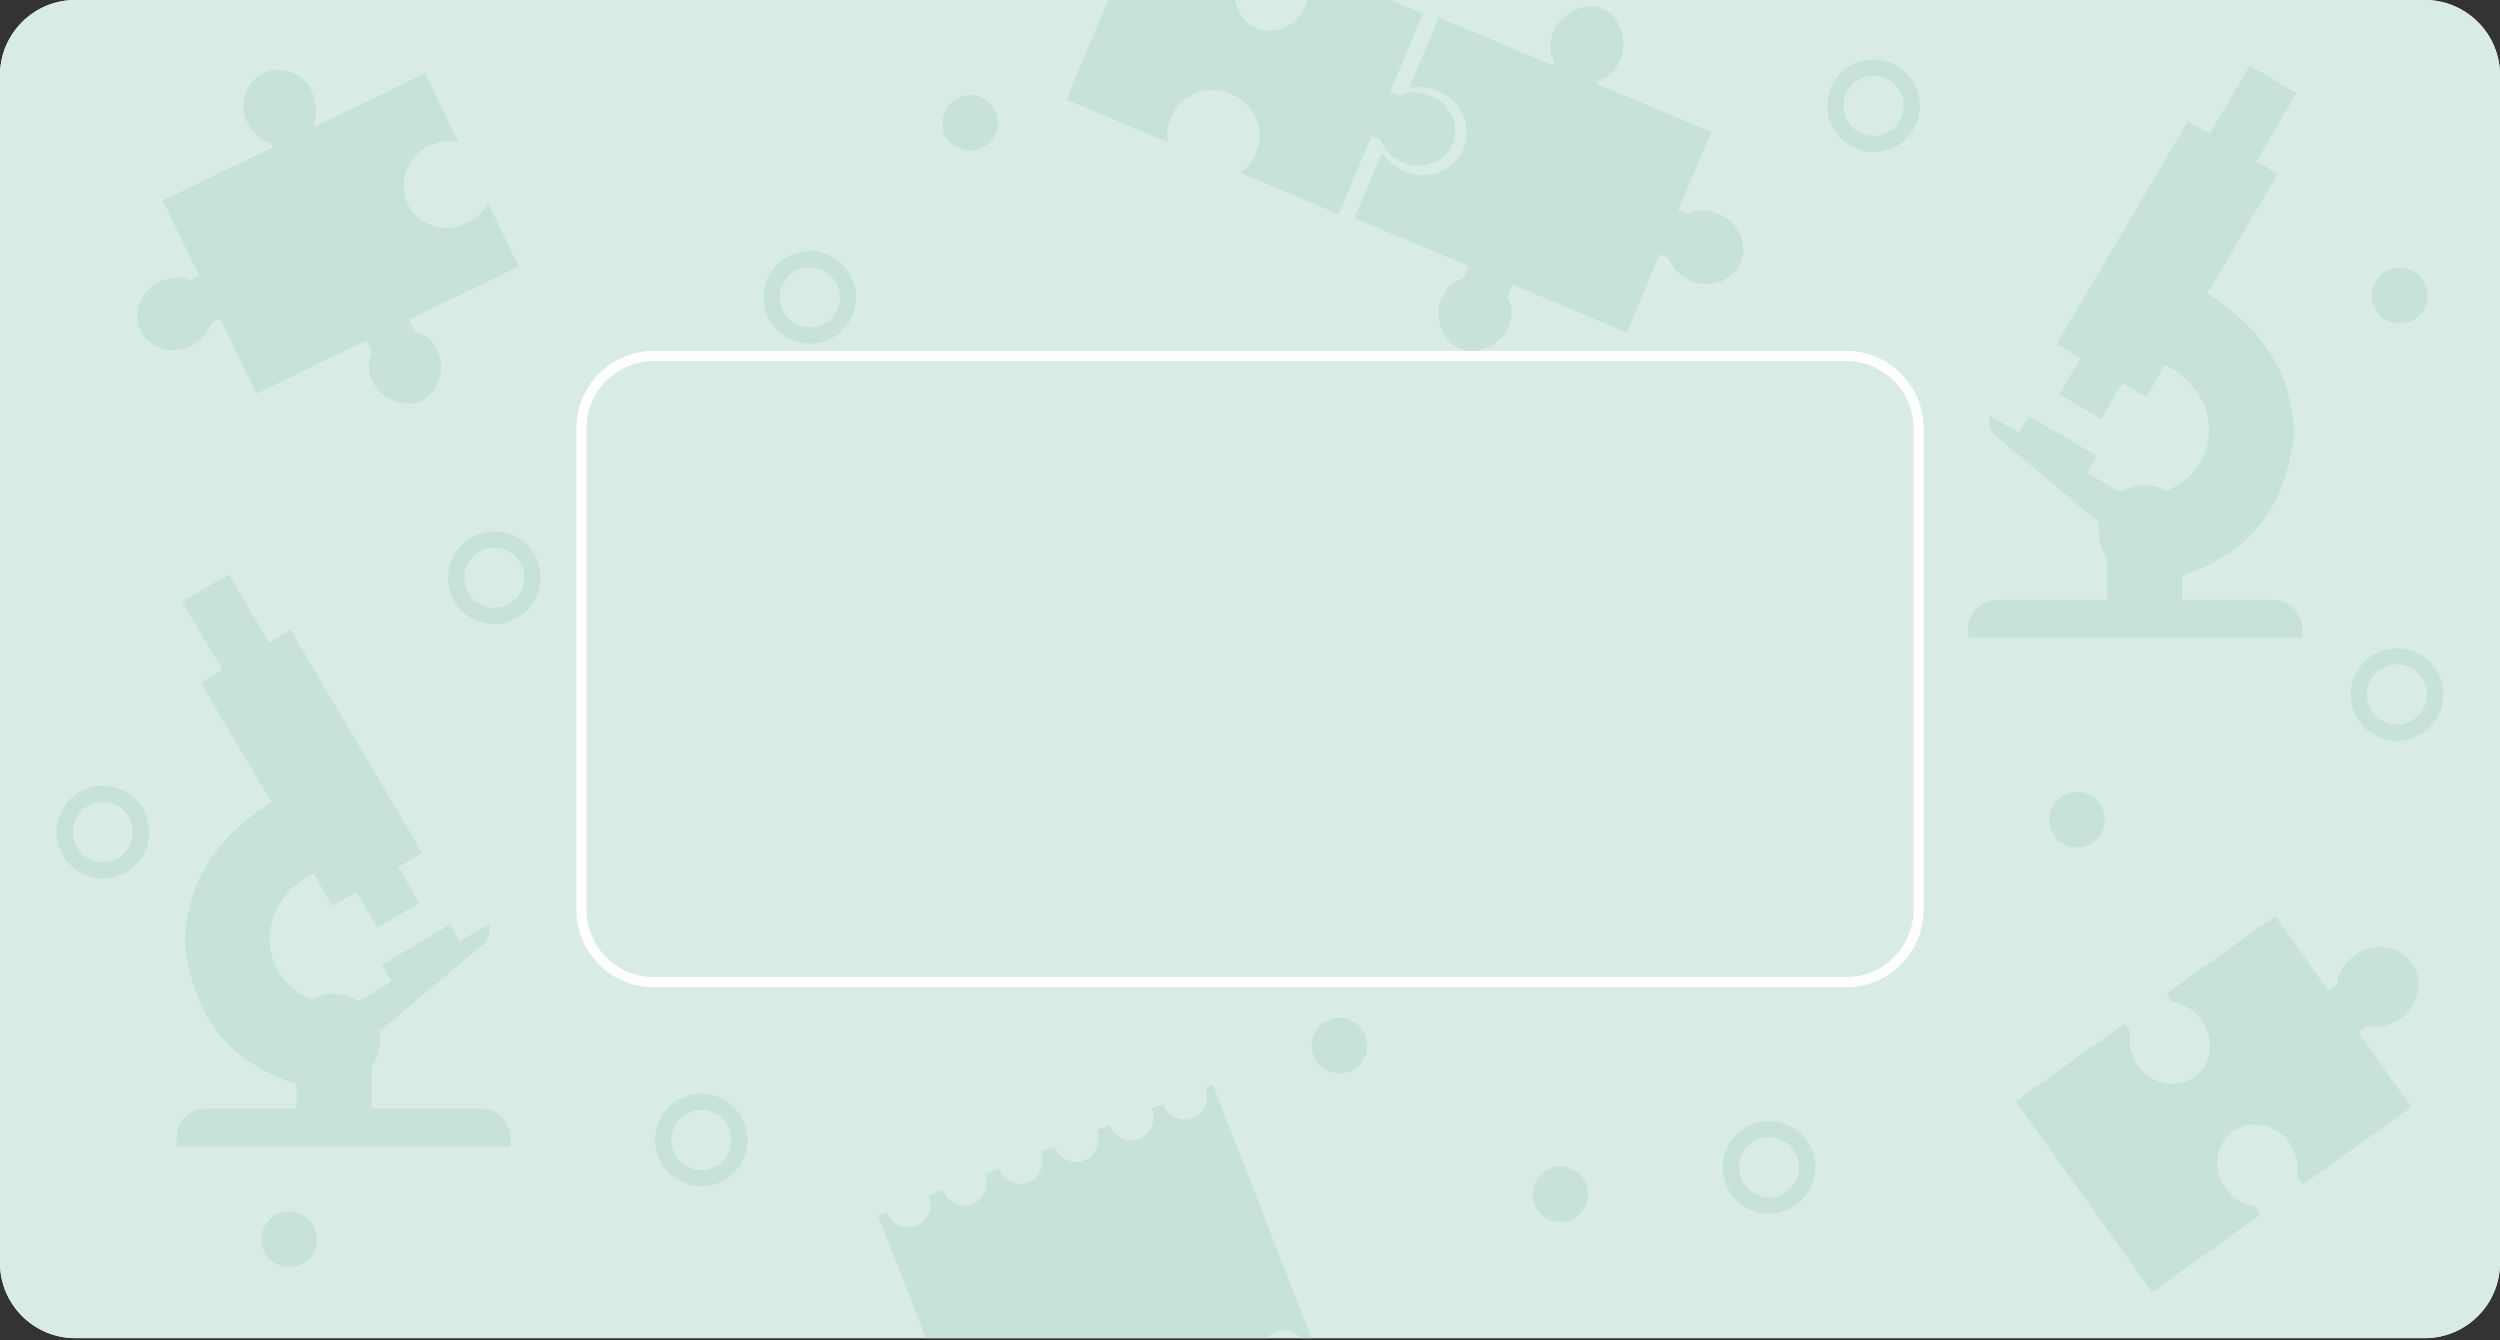 <svg xmlns="http://www.w3.org/2000/svg" xml:space="preserve" width="373px" height="200px" version="1.1" style="shape-rendering:geometricPrecision; text-rendering:geometricPrecision; image-rendering:optimizeQuality; fill-rule:evenodd; clip-rule:evenodd" viewBox="0 0 373 200"  xmlns:xlink="http://www.w3.org/1999/xlink">
  <rect x="0" y="0" width="373" height="200" fill="#333333" stroke="none"/>
  <path fill="#D8ECE4" d="M11.21 0l350.58 0c6.17,0 11.21,5.04 11.21,11.21l0 177.23c0,6.16 -5.04,11.21 -11.21,11.21l-350.58 0c-6.17,0 -11.21,-5.05 -11.21,-11.21l0 -177.23c0,-6.17 5.04,-11.21 11.21,-11.21z"/>
  <path fill="#D8ECE4" d="M11.21 0l350.58 0c6.17,0 11.21,5.04 11.21,11.21l0 177.23c0,6.16 -5.04,11.21 -11.21,11.21l-350.58 0c-6.17,0 -11.21,-5.05 -11.21,-11.21l0 -177.23c0,-6.17 5.04,-11.21 11.21,-11.21zm86.31 53.11l177.96 0c5.93,0 10.77,4.85 10.77,10.77l0 71.88c0,5.93 -4.84,10.77 -10.77,10.77l-177.96 0c-5.93,0 -10.77,-4.84 -10.77,-10.77l0 -71.88c0,-5.92 4.84,-10.77 10.77,-10.77z"/>
  <path fill="#FEFEFE" fill-rule="nonzero" d="M275.48 53.87l-177.96 0 0 -1.51 177.96 0 0 0 0 1.51zm11.53 10.01l-1.52 0 0 0 -0.01 -0.51 -0.04 -0.51 -0.06 -0.5 -0.09 -0.49 -0.11 -0.48 -0.14 -0.48 -0.16 -0.46 -0.18 -0.46 -0.2 -0.44 -0.22 -0.43 -0.24 -0.42 -0.26 -0.41 -0.28 -0.39 -0.3 -0.38 -0.31 -0.36 -0.34 -0.35 -0.35 -0.33 -0.36 -0.32 -0.38 -0.29 -0.39 -0.28 -0.41 -0.27 -0.42 -0.24 -0.43 -0.22 -0.44 -0.2 -0.46 -0.18 -0.46 -0.16 -0.47 -0.13 -0.49 -0.12 -0.49 -0.08 -0.5 -0.07 -0.5 -0.04 -0.52 -0.01 0 -1.51 0.59 0.01 0.59 0.05 0.57 0.07 0.57 0.1 0.56 0.13 0.54 0.16 0.54 0.18 0.52 0.21 0.51 0.23 0.5 0.25 0.48 0.28 0.47 0.3 0.45 0.32 0.43 0.35 0.42 0.36 0.4 0.38 0.38 0.4 0.37 0.42 0.34 0.44 0.32 0.45 0.3 0.46 0.28 0.49 0.26 0.49 0.23 0.51 0.21 0.53 0.18 0.53 0.15 0.55 0.13 0.56 0.1 0.56 0.08 0.58 0.04 0.58 0.02 0.59 0 0zm-1.52 71.88l0 -71.88 1.52 0 0 71.88 0 0 -1.52 0zm-10.01 11.53l0 -1.52 0 0 0.52 -0.01 0.5 -0.04 0.5 -0.06 0.49 -0.09 0.49 -0.11 0.47 -0.14 0.46 -0.16 0.46 -0.17 0.44 -0.21 0.43 -0.22 0.42 -0.24 0.41 -0.26 0.39 -0.28 0.38 -0.3 0.36 -0.31 0.35 -0.34 0.34 -0.35 0.31 -0.36 0.3 -0.38 0.28 -0.39 0.26 -0.41 0.24 -0.42 0.22 -0.43 0.2 -0.44 0.18 -0.45 0.16 -0.47 0.14 -0.47 0.11 -0.49 0.09 -0.49 0.06 -0.5 0.04 -0.5 0.01 -0.52 1.52 0 -0.02 0.59 -0.04 0.59 -0.08 0.57 -0.1 0.57 -0.13 0.56 -0.15 0.54 -0.18 0.54 -0.21 0.52 -0.23 0.51 -0.26 0.5 -0.28 0.48 -0.3 0.47 -0.32 0.45 -0.34 0.43 -0.37 0.42 -0.38 0.4 -0.4 0.39 -0.42 0.36 -0.43 0.34 -0.45 0.32 -0.47 0.3 -0.48 0.28 -0.5 0.26 -0.51 0.23 -0.52 0.21 -0.54 0.18 -0.54 0.15 -0.56 0.13 -0.57 0.1 -0.57 0.08 -0.59 0.04 -0.59 0.02 0 0zm-177.96 -1.52l177.96 0 0 1.52 -177.96 0 0 0 0 -1.52zm-11.53 -10.01l1.52 0 0 0 0.01 0.52 0.04 0.5 0.06 0.5 0.09 0.49 0.11 0.49 0.14 0.47 0.16 0.47 0.17 0.45 0.21 0.44 0.22 0.43 0.24 0.42 0.26 0.41 0.28 0.39 0.3 0.38 0.31 0.36 0.34 0.35 0.35 0.34 0.36 0.31 0.38 0.3 0.39 0.28 0.41 0.26 0.42 0.24 0.43 0.22 0.44 0.21 0.45 0.17 0.47 0.16 0.47 0.14 0.49 0.11 0.49 0.09 0.5 0.06 0.5 0.04 0.52 0.01 0 1.52 -0.59 -0.02 -0.59 -0.04 -0.57 -0.08 -0.57 -0.1 -0.56 -0.13 -0.54 -0.15 -0.54 -0.18 -0.52 -0.21 -0.51 -0.23 -0.5 -0.26 -0.48 -0.28 -0.47 -0.3 -0.45 -0.32 -0.43 -0.34 -0.42 -0.36 -0.4 -0.39 -0.39 -0.4 -0.36 -0.42 -0.34 -0.43 -0.32 -0.45 -0.3 -0.47 -0.28 -0.48 -0.26 -0.5 -0.23 -0.51 -0.21 -0.52 -0.18 -0.54 -0.15 -0.54 -0.13 -0.56 -0.1 -0.57 -0.08 -0.57 -0.04 -0.59 -0.02 -0.59 0 0zm1.52 -71.88l0 71.88 -1.52 0 0 -71.88 0 0 1.52 0zm10.01 -11.52l0 1.51 0 0 -0.52 0.01 -0.5 0.04 -0.5 0.07 -0.49 0.08 -0.49 0.12 -0.47 0.13 -0.47 0.16 -0.45 0.18 -0.44 0.2 -0.43 0.22 -0.42 0.24 -0.41 0.27 -0.39 0.28 -0.38 0.29 -0.36 0.32 -0.35 0.33 -0.34 0.35 -0.31 0.36 -0.3 0.38 -0.28 0.39 -0.26 0.41 -0.24 0.42 -0.22 0.43 -0.21 0.44 -0.17 0.46 -0.16 0.46 -0.14 0.48 -0.11 0.48 -0.09 0.49 -0.06 0.5 -0.04 0.51 -0.01 0.51 -1.52 0 0.02 -0.59 0.04 -0.58 0.08 -0.58 0.1 -0.56 0.13 -0.56 0.15 -0.55 0.18 -0.53 0.21 -0.53 0.23 -0.51 0.26 -0.49 0.28 -0.49 0.3 -0.46 0.32 -0.45 0.34 -0.44 0.36 -0.42 0.39 -0.4 0.4 -0.38 0.42 -0.36 0.43 -0.35 0.45 -0.32 0.47 -0.3 0.48 -0.28 0.5 -0.25 0.51 -0.23 0.52 -0.21 0.54 -0.18 0.54 -0.16 0.56 -0.13 0.57 -0.1 0.57 -0.07 0.59 -0.05 0.59 -0.01 0 0z"/>
  <path fill="#C7E3D8" fill-rule="nonzero" d="M286.44 15.78l-2.42 0 0 0 0 -0.23 -0.02 -0.22 -0.03 -0.23 -0.04 -0.22 -0.05 -0.22 -0.06 -0.21 -0.07 -0.21 -0.08 -0.2 -0.09 -0.2 -0.1 -0.19 -0.11 -0.19 -0.12 -0.18 -0.12 -0.18 -0.13 -0.17 -0.15 -0.16 -0.14 -0.16 -0.16 -0.15 -0.16 -0.14 -0.17 -0.13 -0.18 -0.13 -0.18 -0.11 -0.19 -0.11 -0.19 -0.1 -0.2 -0.09 -0.2 -0.08 -0.21 -0.07 -0.21 -0.06 -0.22 -0.05 -0.22 -0.04 -0.23 -0.03 -0.22 -0.02 -0.24 0 0 -2.42 0.36 0 0.35 0.03 0.34 0.05 0.34 0.06 0.34 0.07 0.33 0.1 0.32 0.11 0.32 0.12 0.3 0.14 0.3 0.15 0.29 0.17 0.28 0.18 0.27 0.19 0.26 0.21 0.25 0.21 0.24 0.23 0.23 0.24 0.21 0.25 0.21 0.26 0.19 0.27 0.18 0.28 0.17 0.29 0.15 0.3 0.14 0.3 0.12 0.32 0.11 0.32 0.1 0.33 0.07 0.33 0.06 0.34 0.05 0.35 0.02 0.35 0.01 0.35 0 0zm-6.91 6.91l0 -2.42 0 0 0.24 0 0.22 -0.02 0.23 -0.03 0.22 -0.04 0.22 -0.05 0.21 -0.06 0.21 -0.07 0.2 -0.08 0.2 -0.09 0.19 -0.1 0.19 -0.11 0.18 -0.12 0.18 -0.12 0.17 -0.13 0.16 -0.15 0.16 -0.14 0.14 -0.16 0.15 -0.16 0.13 -0.17 0.12 -0.18 0.12 -0.18 0.11 -0.19 0.1 -0.19 0.09 -0.2 0.08 -0.2 0.07 -0.21 0.06 -0.21 0.05 -0.22 0.04 -0.22 0.03 -0.23 0.02 -0.22 0 -0.24 2.42 0 -0.01 0.36 -0.02 0.35 -0.05 0.34 -0.06 0.34 -0.07 0.34 -0.1 0.33 -0.11 0.32 -0.12 0.31 -0.14 0.31 -0.15 0.3 -0.17 0.29 -0.18 0.28 -0.19 0.27 -0.21 0.26 -0.21 0.25 -0.23 0.24 -0.24 0.23 -0.25 0.21 -0.26 0.21 -0.27 0.19 -0.28 0.18 -0.29 0.17 -0.3 0.15 -0.3 0.14 -0.32 0.12 -0.32 0.11 -0.33 0.1 -0.34 0.07 -0.34 0.06 -0.34 0.05 -0.35 0.02 -0.36 0.01 0 0zm-6.9 -6.91l2.42 0 0 0 0 0.24 0.02 0.22 0.03 0.23 0.04 0.22 0.05 0.22 0.06 0.21 0.07 0.21 0.08 0.2 0.09 0.2 0.1 0.19 0.11 0.19 0.11 0.18 0.13 0.18 0.13 0.17 0.14 0.16 0.15 0.16 0.16 0.14 0.16 0.15 0.17 0.13 0.18 0.12 0.18 0.12 0.19 0.11 0.19 0.1 0.2 0.09 0.2 0.08 0.21 0.07 0.21 0.06 0.22 0.05 0.22 0.04 0.23 0.03 0.22 0.02 0.23 0 0 2.42 -0.35 -0.01 -0.35 -0.02 -0.35 -0.05 -0.34 -0.06 -0.33 -0.07 -0.33 -0.1 -0.32 -0.11 -0.32 -0.12 -0.3 -0.14 -0.3 -0.15 -0.29 -0.17 -0.28 -0.18 -0.27 -0.19 -0.26 -0.21 -0.25 -0.21 -0.24 -0.23 -0.23 -0.24 -0.21 -0.25 -0.21 -0.26 -0.19 -0.27 -0.18 -0.28 -0.17 -0.29 -0.15 -0.3 -0.14 -0.31 -0.12 -0.31 -0.11 -0.32 -0.1 -0.33 -0.07 -0.34 -0.06 -0.34 -0.05 -0.34 -0.03 -0.35 0 -0.36 0 0zm6.9 -6.9l0 2.42 0 0 -0.23 0 -0.22 0.02 -0.23 0.03 -0.22 0.04 -0.22 0.05 -0.21 0.06 -0.21 0.07 -0.2 0.08 -0.2 0.09 -0.19 0.1 -0.19 0.11 -0.18 0.11 -0.18 0.13 -0.17 0.13 -0.16 0.14 -0.16 0.15 -0.15 0.16 -0.14 0.16 -0.13 0.17 -0.13 0.18 -0.11 0.18 -0.11 0.19 -0.1 0.19 -0.09 0.2 -0.08 0.2 -0.07 0.21 -0.06 0.21 -0.05 0.22 -0.04 0.22 -0.03 0.23 -0.02 0.22 0 0.23 -2.42 0 0 -0.35 0.03 -0.35 0.05 -0.35 0.06 -0.34 0.07 -0.33 0.1 -0.33 0.11 -0.32 0.12 -0.32 0.14 -0.3 0.15 -0.3 0.17 -0.29 0.18 -0.28 0.19 -0.27 0.21 -0.26 0.21 -0.25 0.23 -0.24 0.24 -0.23 0.25 -0.21 0.26 -0.21 0.27 -0.19 0.28 -0.18 0.29 -0.17 0.3 -0.15 0.3 -0.14 0.32 -0.12 0.32 -0.11 0.33 -0.1 0.33 -0.07 0.34 -0.06 0.35 -0.05 0.35 -0.03 0.35 0 0 0z"/>
  <path fill="#C7E3D8" d="M144.73 14.17c2.29,0 4.15,1.86 4.15,4.15 0,2.3 -1.86,4.16 -4.15,4.16 -2.29,0 -4.15,-1.86 -4.15,-4.16 0,-2.29 1.86,-4.15 4.15,-4.15z"/>
  <path fill="#C7E3D8" fill-rule="nonzero" d="M127.73 44.37l-2.42 0 0 0 0 -0.23 -0.02 -0.22 -0.03 -0.23 -0.04 -0.22 -0.05 -0.22 -0.06 -0.21 -0.07 -0.21 -0.08 -0.2 -0.09 -0.2 -0.1 -0.19 -0.11 -0.19 -0.11 -0.18 -0.13 -0.18 -0.13 -0.17 -0.14 -0.16 -0.15 -0.16 -0.16 -0.14 -0.16 -0.15 -0.17 -0.13 -0.18 -0.13 -0.18 -0.11 -0.19 -0.11 -0.19 -0.1 -0.2 -0.09 -0.2 -0.08 -0.21 -0.07 -0.21 -0.06 -0.22 -0.05 -0.22 -0.04 -0.23 -0.03 -0.22 -0.02 -0.23 0 0 -2.42 0.35 0.01 0.35 0.02 0.35 0.05 0.34 0.06 0.33 0.07 0.33 0.1 0.32 0.11 0.32 0.12 0.3 0.14 0.3 0.15 0.29 0.17 0.28 0.18 0.27 0.19 0.26 0.2 0.25 0.22 0.24 0.23 0.23 0.24 0.21 0.25 0.21 0.26 0.19 0.27 0.18 0.28 0.17 0.29 0.15 0.3 0.14 0.31 0.12 0.31 0.11 0.32 0.1 0.33 0.07 0.33 0.06 0.34 0.05 0.35 0.03 0.35 0 0.35 0 0zm-6.9 6.91l0 -2.42 0 0 0.23 0 0.22 -0.02 0.23 -0.03 0.22 -0.04 0.22 -0.05 0.21 -0.06 0.21 -0.07 0.2 -0.08 0.2 -0.09 0.19 -0.1 0.19 -0.11 0.18 -0.12 0.18 -0.12 0.17 -0.13 0.16 -0.14 0.16 -0.15 0.15 -0.16 0.14 -0.16 0.13 -0.17 0.13 -0.18 0.12 -0.18 0.1 -0.19 0.1 -0.19 0.09 -0.2 0.08 -0.2 0.07 -0.21 0.06 -0.21 0.05 -0.22 0.04 -0.22 0.03 -0.23 0.02 -0.22 0 -0.24 2.42 0 0 0.36 -0.03 0.35 -0.05 0.34 -0.06 0.34 -0.07 0.34 -0.1 0.33 -0.11 0.32 -0.12 0.31 -0.14 0.31 -0.15 0.3 -0.17 0.29 -0.18 0.28 -0.19 0.27 -0.21 0.26 -0.21 0.25 -0.23 0.24 -0.24 0.23 -0.25 0.21 -0.26 0.21 -0.27 0.19 -0.28 0.18 -0.29 0.17 -0.3 0.15 -0.3 0.14 -0.32 0.12 -0.32 0.11 -0.33 0.1 -0.33 0.07 -0.34 0.06 -0.35 0.05 -0.35 0.02 -0.35 0.01 0 0zm-6.91 -6.91l2.42 0 0 0 0 0.24 0.02 0.22 0.03 0.23 0.04 0.22 0.05 0.22 0.06 0.21 0.07 0.21 0.08 0.2 0.09 0.2 0.1 0.19 0.11 0.19 0.12 0.18 0.12 0.18 0.13 0.17 0.14 0.16 0.15 0.16 0.16 0.15 0.16 0.14 0.17 0.13 0.18 0.12 0.18 0.12 0.19 0.11 0.19 0.1 0.2 0.09 0.2 0.08 0.21 0.07 0.21 0.06 0.22 0.05 0.22 0.04 0.23 0.03 0.22 0.02 0.24 0 0 2.42 -0.36 -0.01 -0.35 -0.02 -0.34 -0.05 -0.34 -0.06 -0.34 -0.07 -0.33 -0.1 -0.32 -0.11 -0.31 -0.12 -0.31 -0.14 -0.3 -0.15 -0.29 -0.17 -0.28 -0.18 -0.27 -0.19 -0.26 -0.21 -0.25 -0.21 -0.24 -0.23 -0.23 -0.24 -0.21 -0.25 -0.21 -0.26 -0.19 -0.27 -0.18 -0.28 -0.17 -0.29 -0.15 -0.3 -0.14 -0.31 -0.12 -0.31 -0.11 -0.32 -0.1 -0.33 -0.07 -0.34 -0.06 -0.34 -0.05 -0.34 -0.02 -0.35 -0.01 -0.36 0 0zm6.91 -6.9l0 2.42 0 0 -0.24 0 -0.22 0.02 -0.23 0.03 -0.22 0.04 -0.22 0.05 -0.21 0.06 -0.21 0.07 -0.2 0.08 -0.2 0.09 -0.19 0.1 -0.19 0.11 -0.18 0.11 -0.18 0.13 -0.17 0.13 -0.16 0.15 -0.16 0.14 -0.14 0.16 -0.15 0.16 -0.13 0.17 -0.12 0.18 -0.12 0.18 -0.11 0.19 -0.1 0.19 -0.09 0.2 -0.08 0.2 -0.07 0.21 -0.06 0.21 -0.05 0.22 -0.04 0.22 -0.03 0.23 -0.02 0.22 0 0.23 -2.42 0 0.01 -0.35 0.02 -0.35 0.05 -0.35 0.06 -0.34 0.07 -0.33 0.1 -0.33 0.11 -0.32 0.12 -0.31 0.14 -0.31 0.15 -0.3 0.17 -0.29 0.18 -0.28 0.19 -0.27 0.21 -0.26 0.21 -0.25 0.23 -0.24 0.24 -0.23 0.25 -0.22 0.26 -0.2 0.27 -0.19 0.28 -0.18 0.29 -0.17 0.3 -0.15 0.31 -0.14 0.31 -0.12 0.32 -0.11 0.33 -0.1 0.34 -0.07 0.34 -0.06 0.34 -0.05 0.35 -0.02 0.36 -0.01 0 0z"/>
  <path fill="#C7E3D8" d="M358.04 39.97c2.3,0 4.16,1.86 4.16,4.15 0,2.3 -1.86,4.16 -4.16,4.16 -2.29,0 -4.15,-1.86 -4.15,-4.16 0,-2.29 1.86,-4.15 4.15,-4.15z"/>
  <path fill="#C7E3D8" fill-rule="nonzero" d="M270.85 174.16l-2.42 0 0 0 -0.01 -0.23 -0.02 -0.23 -0.03 -0.22 -0.03 -0.22 -0.05 -0.22 -0.06 -0.21 -0.08 -0.21 -0.07 -0.2 -0.1 -0.2 -0.09 -0.2 -0.11 -0.18 -0.12 -0.19 -0.12 -0.17 -0.14 -0.17 -0.14 -0.16 -0.15 -0.16 -0.15 -0.15 -0.17 -0.14 -0.17 -0.14 -0.17 -0.12 -0.18 -0.12 -0.19 -0.1 -0.19 -0.1 -0.2 -0.09 -0.21 -0.08 -0.21 -0.07 -0.21 -0.06 -0.21 -0.05 -0.22 -0.04 -0.23 -0.03 -0.23 -0.02 -0.23 0 0 -2.43 0.36 0.01 0.35 0.03 0.34 0.04 0.34 0.06 0.34 0.08 0.33 0.09 0.32 0.11 0.31 0.13 0.31 0.14 0.29 0.15 0.29 0.16 0.28 0.18 0.28 0.2 0.26 0.2 0.25 0.22 0.24 0.23 0.23 0.24 0.21 0.25 0.21 0.26 0.19 0.27 0.18 0.28 0.17 0.29 0.15 0.3 0.14 0.3 0.12 0.32 0.11 0.32 0.09 0.33 0.08 0.33 0.06 0.34 0.04 0.35 0.03 0.35 0.01 0.35 0 0zm-6.91 6.91l0 -2.42 0 0 0.23 -0.01 0.23 -0.01 0.23 -0.03 0.22 -0.04 0.21 -0.05 0.21 -0.06 0.21 -0.07 0.21 -0.08 0.2 -0.09 0.19 -0.1 0.19 -0.11 0.18 -0.12 0.17 -0.12 0.17 -0.13 0.17 -0.15 0.15 -0.14 0.15 -0.16 0.14 -0.17 0.14 -0.16 0.12 -0.18 0.12 -0.18 0.11 -0.19 0.09 -0.19 0.1 -0.2 0.07 -0.2 0.08 -0.21 0.06 -0.22 0.05 -0.21 0.03 -0.22 0.03 -0.23 0.02 -0.23 0.01 -0.23 2.42 0 -0.01 0.36 -0.03 0.35 -0.04 0.34 -0.06 0.34 -0.08 0.34 -0.09 0.33 -0.11 0.32 -0.12 0.31 -0.14 0.31 -0.15 0.29 -0.17 0.3 -0.18 0.28 -0.19 0.26 -0.21 0.27 -0.21 0.25 -0.23 0.24 -0.24 0.23 -0.25 0.21 -0.26 0.21 -0.28 0.19 -0.28 0.18 -0.29 0.17 -0.29 0.15 -0.31 0.14 -0.31 0.12 -0.32 0.11 -0.33 0.09 -0.34 0.08 -0.34 0.06 -0.34 0.05 -0.35 0.02 -0.36 0.01 0 0zm-6.91 -6.91l2.42 0 0 0 0.01 0.23 0.02 0.23 0.03 0.23 0.04 0.22 0.05 0.21 0.06 0.22 0.07 0.21 0.08 0.2 0.09 0.2 0.1 0.19 0.1 0.19 0.12 0.18 0.13 0.18 0.13 0.16 0.14 0.17 0.15 0.16 0.15 0.14 0.17 0.15 0.17 0.13 0.17 0.12 0.19 0.12 0.18 0.11 0.2 0.1 0.19 0.09 0.21 0.08 0.21 0.07 0.21 0.06 0.22 0.05 0.22 0.04 0.22 0.03 0.23 0.01 0.23 0.01 0 2.42 -0.35 -0.01 -0.35 -0.02 -0.35 -0.05 -0.34 -0.06 -0.33 -0.08 -0.33 -0.09 -0.32 -0.11 -0.32 -0.12 -0.3 -0.14 -0.3 -0.15 -0.29 -0.17 -0.28 -0.18 -0.27 -0.19 -0.26 -0.21 -0.25 -0.21 -0.24 -0.23 -0.23 -0.24 -0.22 -0.25 -0.21 -0.27 -0.19 -0.26 -0.18 -0.28 -0.16 -0.3 -0.16 -0.29 -0.13 -0.31 -0.13 -0.31 -0.11 -0.32 -0.09 -0.33 -0.08 -0.34 -0.06 -0.34 -0.04 -0.34 -0.03 -0.35 -0.01 -0.36 0 0zm6.91 -6.91l0 2.43 0 0 -0.23 0 -0.23 0.02 -0.22 0.03 -0.22 0.04 -0.22 0.05 -0.21 0.06 -0.21 0.07 -0.21 0.08 -0.19 0.09 -0.2 0.1 -0.18 0.1 -0.19 0.12 -0.17 0.13 -0.17 0.13 -0.17 0.14 -0.15 0.15 -0.15 0.16 -0.14 0.16 -0.13 0.17 -0.13 0.17 -0.12 0.19 -0.1 0.18 -0.1 0.2 -0.09 0.2 -0.08 0.2 -0.07 0.21 -0.06 0.21 -0.05 0.22 -0.04 0.22 -0.03 0.22 -0.02 0.23 -0.01 0.23 -2.42 0 0.01 -0.35 0.03 -0.35 0.04 -0.35 0.06 -0.34 0.08 -0.33 0.09 -0.33 0.11 -0.32 0.13 -0.32 0.13 -0.3 0.16 -0.3 0.16 -0.29 0.18 -0.28 0.19 -0.27 0.21 -0.26 0.22 -0.25 0.23 -0.24 0.24 -0.23 0.25 -0.22 0.26 -0.2 0.27 -0.2 0.28 -0.17 0.29 -0.17 0.3 -0.15 0.3 -0.14 0.32 -0.13 0.32 -0.11 0.33 -0.09 0.33 -0.08 0.34 -0.06 0.35 -0.04 0.35 -0.03 0.35 -0.01 0 0z"/>
  <path fill="#C7E3D8" fill-rule="nonzero" d="M111.54 170.09l-2.42 0 0 0 0 -0.23 -0.02 -0.23 -0.03 -0.23 -0.04 -0.22 -0.05 -0.22 -0.06 -0.21 -0.07 -0.21 -0.08 -0.2 -0.09 -0.2 -0.1 -0.19 -0.11 -0.19 -0.12 -0.18 -0.12 -0.18 -0.13 -0.17 -0.14 -0.16 -0.15 -0.15 -0.16 -0.16 -0.16 -0.14 -0.17 -0.13 -0.18 -0.12 -0.18 -0.12 -0.19 -0.11 -0.19 -0.1 -0.2 -0.09 -0.2 -0.08 -0.21 -0.07 -0.21 -0.06 -0.22 -0.05 -0.22 -0.04 -0.23 -0.03 -0.22 -0.01 -0.24 -0.01 0 -2.42 0.36 0.01 0.35 0.02 0.34 0.05 0.34 0.06 0.34 0.08 0.33 0.09 0.32 0.11 0.31 0.12 0.31 0.14 0.3 0.15 0.29 0.17 0.28 0.18 0.27 0.19 0.26 0.21 0.25 0.21 0.24 0.23 0.23 0.24 0.21 0.25 0.21 0.26 0.19 0.27 0.18 0.28 0.17 0.29 0.15 0.3 0.14 0.31 0.12 0.31 0.11 0.32 0.1 0.33 0.07 0.34 0.06 0.34 0.05 0.34 0.02 0.35 0.01 0.36 0 0zm-6.91 6.9l0 -2.42 0 0 0.24 0 0.22 -0.02 0.23 -0.03 0.22 -0.04 0.22 -0.05 0.21 -0.06 0.21 -0.07 0.2 -0.08 0.2 -0.09 0.19 -0.1 0.19 -0.11 0.18 -0.11 0.18 -0.13 0.17 -0.13 0.16 -0.14 0.16 -0.15 0.14 -0.16 0.15 -0.16 0.13 -0.17 0.12 -0.18 0.12 -0.18 0.11 -0.18 0.1 -0.2 0.09 -0.2 0.08 -0.2 0.07 -0.21 0.06 -0.21 0.05 -0.22 0.04 -0.22 0.03 -0.22 0.02 -0.23 0 -0.23 2.42 0 -0.01 0.35 -0.02 0.35 -0.05 0.35 -0.06 0.34 -0.07 0.33 -0.1 0.33 -0.11 0.32 -0.12 0.32 -0.14 0.3 -0.15 0.3 -0.17 0.29 -0.18 0.28 -0.19 0.27 -0.21 0.26 -0.21 0.25 -0.23 0.24 -0.24 0.23 -0.25 0.22 -0.26 0.2 -0.27 0.19 -0.28 0.18 -0.29 0.17 -0.3 0.15 -0.31 0.14 -0.31 0.13 -0.32 0.1 -0.33 0.1 -0.34 0.08 -0.34 0.06 -0.34 0.04 -0.35 0.03 -0.36 0 0 0zm-6.9 -6.9l2.42 0 0 0 0 0.23 0.02 0.23 0.03 0.22 0.04 0.22 0.05 0.22 0.06 0.21 0.07 0.21 0.08 0.2 0.09 0.2 0.1 0.2 0.11 0.18 0.11 0.18 0.13 0.18 0.13 0.17 0.14 0.16 0.15 0.16 0.16 0.15 0.16 0.14 0.17 0.13 0.18 0.13 0.18 0.11 0.19 0.11 0.19 0.1 0.2 0.09 0.2 0.08 0.21 0.07 0.21 0.06 0.22 0.05 0.22 0.04 0.23 0.03 0.22 0.02 0.23 0 0 2.42 -0.35 0 -0.35 -0.03 -0.35 -0.04 -0.34 -0.06 -0.33 -0.08 -0.33 -0.1 -0.32 -0.1 -0.32 -0.13 -0.3 -0.14 -0.3 -0.15 -0.29 -0.17 -0.28 -0.18 -0.27 -0.19 -0.26 -0.2 -0.25 -0.22 -0.24 -0.23 -0.23 -0.24 -0.22 -0.25 -0.2 -0.26 -0.19 -0.27 -0.18 -0.28 -0.17 -0.29 -0.15 -0.3 -0.14 -0.3 -0.12 -0.32 -0.11 -0.32 -0.1 -0.33 -0.07 -0.33 -0.07 -0.34 -0.04 -0.35 -0.03 -0.35 0 -0.35 0 0zm6.9 -6.91l0 2.42 0 0 -0.23 0.01 -0.22 0.01 -0.23 0.03 -0.22 0.04 -0.22 0.05 -0.21 0.06 -0.21 0.07 -0.2 0.08 -0.2 0.09 -0.19 0.1 -0.19 0.11 -0.18 0.12 -0.18 0.12 -0.17 0.13 -0.16 0.14 -0.16 0.16 -0.15 0.15 -0.14 0.16 -0.13 0.17 -0.13 0.18 -0.12 0.18 -0.1 0.19 -0.1 0.19 -0.09 0.2 -0.08 0.2 -0.07 0.21 -0.06 0.21 -0.05 0.22 -0.04 0.22 -0.03 0.23 -0.02 0.23 0 0.23 -2.42 0 0 -0.36 0.03 -0.35 0.04 -0.34 0.07 -0.34 0.07 -0.34 0.1 -0.33 0.11 -0.32 0.12 -0.31 0.14 -0.31 0.15 -0.3 0.17 -0.29 0.18 -0.28 0.19 -0.27 0.2 -0.26 0.22 -0.25 0.23 -0.24 0.24 -0.23 0.25 -0.21 0.26 -0.21 0.27 -0.19 0.28 -0.18 0.29 -0.17 0.3 -0.15 0.3 -0.14 0.32 -0.12 0.32 -0.11 0.33 -0.09 0.33 -0.08 0.34 -0.06 0.35 -0.05 0.35 -0.02 0.35 -0.01 0 0z"/>
  <path fill="#C7E3D8" fill-rule="nonzero" d="M22.26 124.15l-2.42 0 0 0 -0.01 -0.23 -0.02 -0.23 -0.03 -0.23 -0.04 -0.22 -0.05 -0.21 -0.06 -0.22 -0.07 -0.21 -0.08 -0.2 -0.09 -0.2 -0.1 -0.19 -0.1 -0.19 -0.12 -0.18 -0.12 -0.18 -0.14 -0.17 -0.14 -0.16 -0.15 -0.16 -0.16 -0.14 -0.16 -0.15 -0.17 -0.13 -0.17 -0.12 -0.19 -0.12 -0.18 -0.11 -0.2 -0.1 -0.2 -0.09 -0.2 -0.08 -0.21 -0.07 -0.21 -0.06 -0.22 -0.05 -0.22 -0.04 -0.22 -0.03 -0.23 -0.01 -0.23 -0.01 0 -2.42 0.35 0.01 0.35 0.02 0.35 0.05 0.34 0.06 0.34 0.08 0.32 0.09 0.32 0.11 0.32 0.12 0.3 0.14 0.3 0.15 0.29 0.17 0.28 0.18 0.27 0.19 0.26 0.21 0.25 0.21 0.24 0.23 0.23 0.24 0.22 0.25 0.2 0.26 0.2 0.27 0.18 0.28 0.16 0.3 0.16 0.29 0.13 0.31 0.13 0.31 0.11 0.32 0.09 0.33 0.08 0.34 0.06 0.34 0.04 0.34 0.03 0.35 0.01 0.36 0 0zm-6.91 6.91l0 -2.43 0 0 0.23 0 0.23 -0.02 0.22 -0.03 0.22 -0.04 0.22 -0.05 0.21 -0.06 0.21 -0.07 0.2 -0.08 0.2 -0.09 0.2 -0.1 0.18 -0.1 0.19 -0.12 0.17 -0.13 0.17 -0.13 0.16 -0.14 0.16 -0.15 0.15 -0.16 0.14 -0.16 0.14 -0.17 0.12 -0.18 0.12 -0.18 0.1 -0.18 0.1 -0.2 0.09 -0.2 0.08 -0.2 0.07 -0.21 0.06 -0.21 0.05 -0.22 0.04 -0.22 0.03 -0.22 0.02 -0.23 0.01 -0.23 2.42 0 -0.01 0.35 -0.03 0.35 -0.04 0.35 -0.06 0.34 -0.08 0.33 -0.09 0.33 -0.11 0.32 -0.13 0.32 -0.13 0.3 -0.16 0.3 -0.16 0.29 -0.18 0.28 -0.2 0.27 -0.2 0.26 -0.22 0.25 -0.23 0.24 -0.24 0.23 -0.25 0.22 -0.26 0.2 -0.27 0.2 -0.28 0.17 -0.29 0.17 -0.3 0.15 -0.3 0.14 -0.32 0.13 -0.32 0.1 -0.32 0.1 -0.34 0.08 -0.34 0.06 -0.35 0.04 -0.35 0.03 -0.35 0.01 0 0zm-6.91 -6.91l2.42 0 0 0 0.01 0.23 0.02 0.23 0.02 0.22 0.04 0.22 0.05 0.22 0.06 0.21 0.07 0.21 0.08 0.2 0.09 0.2 0.1 0.2 0.11 0.18 0.12 0.18 0.12 0.18 0.14 0.17 0.14 0.16 0.15 0.16 0.15 0.15 0.17 0.14 0.17 0.13 0.17 0.13 0.18 0.12 0.19 0.1 0.19 0.1 0.2 0.09 0.2 0.08 0.21 0.07 0.22 0.06 0.21 0.05 0.22 0.04 0.23 0.03 0.23 0.02 0.23 0 0 2.43 -0.36 -0.01 -0.35 -0.03 -0.34 -0.04 -0.34 -0.06 -0.34 -0.08 -0.33 -0.1 -0.32 -0.1 -0.31 -0.13 -0.31 -0.14 -0.29 -0.15 -0.3 -0.17 -0.27 -0.17 -0.28 -0.2 -0.26 -0.2 -0.25 -0.22 -0.24 -0.23 -0.23 -0.24 -0.21 -0.25 -0.21 -0.26 -0.19 -0.27 -0.18 -0.28 -0.17 -0.29 -0.15 -0.3 -0.14 -0.3 -0.12 -0.32 -0.11 -0.32 -0.09 -0.33 -0.08 -0.33 -0.06 -0.34 -0.04 -0.35 -0.03 -0.35 -0.01 -0.35 0 0zm6.91 -6.91l0 2.42 0 0 -0.23 0.01 -0.23 0.01 -0.23 0.03 -0.22 0.04 -0.21 0.05 -0.22 0.06 -0.21 0.07 -0.2 0.08 -0.2 0.09 -0.19 0.1 -0.19 0.11 -0.18 0.12 -0.17 0.12 -0.17 0.13 -0.17 0.15 -0.15 0.14 -0.15 0.16 -0.14 0.16 -0.14 0.17 -0.12 0.18 -0.12 0.18 -0.11 0.19 -0.1 0.19 -0.09 0.2 -0.08 0.2 -0.07 0.21 -0.06 0.22 -0.05 0.21 -0.04 0.22 -0.02 0.23 -0.02 0.23 -0.01 0.23 -2.42 0 0.01 -0.36 0.03 -0.35 0.04 -0.34 0.06 -0.34 0.08 -0.34 0.09 -0.33 0.11 -0.32 0.12 -0.31 0.14 -0.31 0.15 -0.29 0.17 -0.3 0.18 -0.28 0.19 -0.27 0.21 -0.26 0.21 -0.25 0.23 -0.24 0.24 -0.23 0.25 -0.21 0.26 -0.21 0.28 -0.19 0.27 -0.18 0.3 -0.17 0.29 -0.15 0.31 -0.14 0.31 -0.12 0.32 -0.11 0.33 -0.09 0.34 -0.08 0.34 -0.06 0.34 -0.05 0.35 -0.02 0.36 -0.01 0 0z"/>
  <path fill="#C7E3D8" d="M43.13 180.75c2.3,0 4.16,1.86 4.16,4.16 0,2.29 -1.86,4.15 -4.16,4.15 -2.29,0 -4.15,-1.86 -4.15,-4.15 0,-2.3 1.86,-4.16 4.15,-4.16z"/>
  <path fill="#C7E3D8" d="M232.8 174.03c2.29,0 4.15,1.86 4.15,4.15 0,2.3 -1.86,4.15 -4.15,4.15 -2.29,0 -4.15,-1.85 -4.15,-4.15 0,-2.29 1.86,-4.15 4.15,-4.15z"/>
  <path fill="#C7E3D8" d="M309.88 118.14c2.29,0 4.15,1.86 4.15,4.16 0,2.29 -1.86,4.15 -4.15,4.15 -2.29,0 -4.15,-1.86 -4.15,-4.15 0,-2.3 1.86,-4.16 4.15,-4.16z"/>
  <path fill="#C7E3D8" d="M199.85 151.86c2.29,0 4.15,1.86 4.15,4.15 0,2.29 -1.86,4.15 -4.15,4.15 -2.29,0 -4.15,-1.86 -4.15,-4.15 0,-2.29 1.86,-4.15 4.15,-4.15z"/>
  <path fill="#C7E3D8" fill-rule="nonzero" d="M364.53 103.62l-2.42 0 0 0 0 -0.23 -0.02 -0.23 -0.03 -0.22 -0.04 -0.22 -0.05 -0.22 -0.06 -0.21 -0.07 -0.21 -0.08 -0.2 -0.09 -0.2 -0.1 -0.2 -0.11 -0.18 -0.11 -0.18 -0.13 -0.18 -0.13 -0.17 -0.14 -0.16 -0.15 -0.16 -0.16 -0.15 -0.16 -0.14 -0.17 -0.13 -0.18 -0.13 -0.18 -0.11 -0.19 -0.11 -0.19 -0.1 -0.2 -0.09 -0.2 -0.08 -0.21 -0.07 -0.21 -0.06 -0.22 -0.05 -0.22 -0.04 -0.23 -0.03 -0.22 -0.02 -0.23 0 0 -2.42 0.35 0 0.35 0.03 0.35 0.05 0.34 0.06 0.33 0.07 0.33 0.1 0.32 0.11 0.32 0.12 0.3 0.14 0.3 0.15 0.29 0.17 0.28 0.18 0.27 0.19 0.26 0.2 0.25 0.22 0.24 0.23 0.23 0.24 0.21 0.25 0.21 0.26 0.19 0.27 0.18 0.28 0.17 0.29 0.15 0.3 0.14 0.3 0.12 0.32 0.11 0.32 0.1 0.33 0.07 0.33 0.06 0.34 0.05 0.35 0.03 0.35 0 0.35 0 0zm-6.9 6.91l0 -2.42 0 0 0.23 -0.01 0.22 -0.01 0.23 -0.03 0.22 -0.04 0.22 -0.05 0.21 -0.06 0.21 -0.07 0.2 -0.08 0.2 -0.09 0.19 -0.1 0.19 -0.11 0.18 -0.12 0.18 -0.12 0.17 -0.13 0.16 -0.14 0.16 -0.16 0.15 -0.15 0.14 -0.16 0.13 -0.17 0.13 -0.18 0.12 -0.18 0.1 -0.19 0.1 -0.19 0.09 -0.2 0.08 -0.2 0.07 -0.21 0.06 -0.21 0.05 -0.22 0.04 -0.22 0.03 -0.23 0.02 -0.23 0 -0.23 2.42 0 0 0.36 -0.03 0.35 -0.05 0.34 -0.06 0.34 -0.07 0.34 -0.1 0.33 -0.11 0.32 -0.12 0.31 -0.14 0.31 -0.15 0.3 -0.17 0.29 -0.18 0.28 -0.19 0.27 -0.21 0.26 -0.21 0.25 -0.23 0.24 -0.24 0.23 -0.25 0.21 -0.26 0.21 -0.27 0.19 -0.28 0.18 -0.29 0.17 -0.3 0.15 -0.3 0.14 -0.32 0.12 -0.32 0.11 -0.33 0.09 -0.33 0.08 -0.34 0.06 -0.35 0.05 -0.35 0.02 -0.35 0.01 0 0zm-6.91 -6.91l2.42 0 0 0 0 0.23 0.02 0.23 0.03 0.23 0.04 0.22 0.05 0.22 0.06 0.21 0.07 0.21 0.08 0.2 0.09 0.2 0.1 0.19 0.11 0.19 0.12 0.18 0.12 0.18 0.13 0.17 0.14 0.16 0.15 0.15 0.16 0.16 0.16 0.14 0.17 0.13 0.18 0.12 0.18 0.12 0.19 0.11 0.19 0.1 0.2 0.09 0.2 0.08 0.21 0.07 0.21 0.06 0.22 0.05 0.22 0.04 0.23 0.03 0.22 0.01 0.24 0.01 0 2.42 -0.36 -0.01 -0.35 -0.02 -0.34 -0.05 -0.34 -0.06 -0.34 -0.08 -0.33 -0.09 -0.32 -0.11 -0.31 -0.12 -0.31 -0.14 -0.3 -0.15 -0.29 -0.17 -0.28 -0.18 -0.27 -0.19 -0.26 -0.21 -0.25 -0.21 -0.24 -0.23 -0.23 -0.24 -0.21 -0.25 -0.21 -0.26 -0.19 -0.27 -0.18 -0.28 -0.17 -0.29 -0.15 -0.3 -0.14 -0.31 -0.12 -0.31 -0.11 -0.32 -0.1 -0.33 -0.07 -0.34 -0.06 -0.34 -0.05 -0.34 -0.02 -0.35 -0.01 -0.36 0 0zm6.91 -6.9l0 2.42 0 0 -0.24 0 -0.22 0.02 -0.23 0.03 -0.22 0.04 -0.22 0.05 -0.21 0.06 -0.21 0.07 -0.2 0.08 -0.2 0.09 -0.19 0.1 -0.19 0.11 -0.18 0.11 -0.18 0.13 -0.17 0.13 -0.16 0.14 -0.16 0.15 -0.14 0.16 -0.15 0.16 -0.13 0.17 -0.12 0.18 -0.12 0.18 -0.11 0.18 -0.1 0.2 -0.09 0.2 -0.08 0.2 -0.07 0.21 -0.06 0.21 -0.05 0.22 -0.04 0.22 -0.03 0.22 -0.02 0.23 0 0.23 -2.42 0 0.01 -0.35 0.02 -0.35 0.05 -0.35 0.06 -0.34 0.07 -0.33 0.1 -0.33 0.11 -0.32 0.12 -0.32 0.14 -0.3 0.15 -0.3 0.17 -0.29 0.18 -0.28 0.19 -0.27 0.21 -0.26 0.21 -0.25 0.23 -0.24 0.24 -0.23 0.25 -0.22 0.26 -0.2 0.27 -0.19 0.28 -0.18 0.29 -0.17 0.3 -0.15 0.31 -0.14 0.31 -0.12 0.32 -0.11 0.33 -0.1 0.34 -0.07 0.34 -0.06 0.34 -0.05 0.35 -0.03 0.36 0 0 0z"/>
  <path fill="#C7E3D8" d="M300.75 164.3l16.21 -11.57 0.91 1.26c-0.33,1.64 0.03,3.46 1.12,4.99 2.01,2.81 5.76,3.58 8.39,1.7 2.62,-1.87 3.12,-5.67 1.11,-8.49 -1.09,-1.52 -2.7,-2.44 -4.36,-2.67l-0.9 -1.27 16.21 -11.57 7.94 11.11 1.26 -0.9c0.23,-1.66 1.15,-3.27 2.68,-4.36 2.81,-2.01 6.61,-1.51 8.49,1.11 1.87,2.63 1.11,6.38 -1.71,8.39 -1.52,1.09 -3.34,1.44 -4.98,1.12l-1.27 0.9 7.94 11.12 -16.21 11.58 -0.91 -1.27c0.33,-1.64 -0.02,-3.46 -1.11,-4.98 -2.01,-2.82 -5.77,-3.58 -8.39,-1.71 -2.63,1.87 -3.12,5.67 -1.11,8.49 1.09,1.53 2.69,2.45 4.35,2.67l0.9 1.27 -16.21 11.58 -20.35 -28.5z"/>
  <path fill="#C7E3D8" d="M53.48 149.36l4.94 -2.92 -1.47 -2.5 10.18 -6 1.47 2.5 4.37 -2.58c0.23,1.09 0.13,2.14 -0.94,3.09l-15.44 12.97c0.07,0.41 0.11,0.83 0.11,1.26 0,1.49 -0.47,2.86 -1.27,3.99l0 6.18 -11.18 0 0 -3.57c-8.32,-2.84 -15.05,-8.04 -16.68,-20.78 0.06,-8.71 4.24,-15.86 12.91,-21.31l-10.51 -17.83 13.39 -7.9 19.64 33.3 -3.58 2.11 3.16 5.36 -6.25 3.68 -3.16 -5.36 3.13 -1.84 -6.7 3.95 -2.85 -4.84c-8.99,4.72 -8.4,15.46 -0.15,18.8 0.97,-0.52 2.07,-0.81 3.24,-0.81 1.33,0 2.58,0.39 3.64,1.05zm-22.77 16.03l41.1 0c2.4,0 4.36,1.96 4.36,4.36l0 1.31 -49.83 0 0 -1.31c0,-2.4 1.97,-4.36 4.37,-4.36zm-3.53 -75.61l6.96 -4.1 6 10.17 -6.96 4.11 -6 -10.18z"/>
  <path fill="#C7E3D8" d="M39.26 10.89c-2.65,1.29 -3.59,4.82 -2.53,7.02 1.07,2.19 2.29,3.09 3.75,3.55l0.24 0.49 -16.44 7.97 5.46 11.25 -1.28 0.62c-1.43,-0.55 -3.13,-0.51 -4.67,0.24 -2.85,1.38 -4.11,4.65 -2.82,7.31 1.28,2.65 4.64,3.68 7.48,2.3 1.55,-0.75 2.62,-2.06 3.08,-3.52l1.28 -0.62 5.46 11.24 16.4 -7.96 0.84 1.75c-0.54,1.43 -0.82,2.47 0.25,4.67 1.06,2.19 4.54,3.87 7.19,2.59 2.65,-1.29 3.48,-5.06 2.41,-7.25 -1.06,-2.2 -2.05,-2.63 -3.51,-3.08l-0.85 -1.75 16.4 -7.96 -4.58 -9.43c-0.67,1.21 -1.73,2.25 -3.1,2.92 -0.27,0.13 -0.53,0.24 -0.8,0.33 -1.83,0.72 -3.64,0.51 -5.12,-0.23 -1.27,-0.59 -2.33,-1.58 -2.97,-2.9 -0.83,-1.71 -0.79,-3.63 -0.04,-5.3 0.53,-1.33 1.49,-2.52 2.9,-3.2 0.08,-0.04 0.17,-0.08 0.26,-0.12 0.06,-0.03 0.12,-0.06 0.18,-0.09 1.37,-0.67 2.84,-0.86 4.21,-0.63l-4.93 -10.17 -16.36 7.94 -0.24 -0.49c0.55,-1.43 0.59,-2.94 -0.47,-5.13 -1.07,-2.2 -4.42,-3.65 -7.08,-2.36z"/>
  <path fill="#C7E3D8" fill-rule="nonzero" d="M80.65 86.2l-2.42 0 0 0 0 -0.23 -0.02 -0.23 -0.03 -0.22 -0.04 -0.22 -0.05 -0.22 -0.06 -0.21 -0.07 -0.21 -0.08 -0.21 -0.09 -0.19 -0.1 -0.2 -0.1 -0.18 -0.12 -0.19 -0.13 -0.17 -0.13 -0.17 -0.14 -0.16 -0.15 -0.16 -0.16 -0.15 -0.16 -0.14 -0.17 -0.13 -0.18 -0.13 -0.18 -0.12 -0.19 -0.1 -0.19 -0.1 -0.2 -0.09 -0.2 -0.08 -0.21 -0.07 -0.21 -0.06 -0.22 -0.05 -0.22 -0.04 -0.23 -0.03 -0.22 -0.02 -0.23 -0.01 0 -2.42 0.35 0.01 0.35 0.03 0.35 0.04 0.34 0.06 0.33 0.08 0.33 0.09 0.32 0.11 0.32 0.13 0.3 0.13 0.3 0.16 0.29 0.16 0.28 0.18 0.27 0.19 0.26 0.21 0.25 0.22 0.24 0.23 0.23 0.24 0.21 0.25 0.21 0.26 0.19 0.27 0.18 0.28 0.17 0.29 0.15 0.3 0.14 0.3 0.12 0.32 0.11 0.32 0.1 0.33 0.07 0.33 0.06 0.34 0.05 0.35 0.03 0.35 0 0.35 0 0zm-6.9 6.91l0 -2.42 0 0 0.23 -0.01 0.22 -0.02 0.23 -0.03 0.22 -0.03 0.22 -0.05 0.21 -0.06 0.21 -0.08 0.2 -0.07 0.2 -0.1 0.19 -0.09 0.19 -0.11 0.18 -0.12 0.18 -0.12 0.17 -0.14 0.16 -0.14 0.16 -0.15 0.15 -0.15 0.14 -0.17 0.13 -0.17 0.13 -0.17 0.11 -0.18 0.11 -0.19 0.1 -0.19 0.09 -0.2 0.08 -0.21 0.07 -0.2 0.06 -0.22 0.05 -0.21 0.04 -0.22 0.03 -0.23 0.02 -0.23 0 -0.23 2.42 0 0 0.36 -0.03 0.35 -0.05 0.34 -0.06 0.34 -0.07 0.34 -0.1 0.33 -0.11 0.32 -0.12 0.31 -0.14 0.31 -0.15 0.29 -0.17 0.3 -0.18 0.28 -0.19 0.27 -0.21 0.26 -0.21 0.25 -0.23 0.24 -0.24 0.22 -0.25 0.22 -0.26 0.21 -0.27 0.19 -0.28 0.18 -0.29 0.17 -0.3 0.15 -0.3 0.14 -0.32 0.12 -0.32 0.11 -0.33 0.09 -0.33 0.08 -0.34 0.06 -0.35 0.04 -0.35 0.03 -0.35 0.01 0 0zm-6.91 -6.91l2.42 0 0 0 0.01 0.23 0.01 0.23 0.03 0.23 0.04 0.22 0.05 0.21 0.06 0.22 0.07 0.2 0.08 0.21 0.09 0.2 0.1 0.19 0.11 0.19 0.12 0.18 0.12 0.18 0.13 0.16 0.15 0.17 0.14 0.15 0.16 0.15 0.16 0.14 0.17 0.14 0.18 0.12 0.18 0.12 0.19 0.11 0.19 0.09 0.2 0.1 0.2 0.07 0.21 0.08 0.21 0.06 0.22 0.05 0.22 0.03 0.23 0.03 0.22 0.02 0.24 0.01 0 2.42 -0.36 -0.01 -0.35 -0.03 -0.34 -0.04 -0.34 -0.06 -0.34 -0.08 -0.33 -0.09 -0.32 -0.11 -0.31 -0.12 -0.31 -0.14 -0.3 -0.15 -0.29 -0.17 -0.28 -0.18 -0.27 -0.19 -0.26 -0.21 -0.25 -0.22 -0.24 -0.22 -0.23 -0.24 -0.21 -0.25 -0.21 -0.27 -0.19 -0.26 -0.18 -0.28 -0.17 -0.3 -0.15 -0.29 -0.14 -0.31 -0.12 -0.31 -0.11 -0.32 -0.09 -0.33 -0.08 -0.34 -0.06 -0.34 -0.05 -0.34 -0.02 -0.35 -0.01 -0.36 0 0zm6.91 -6.91l0 2.42 0 0 -0.24 0.01 -0.22 0.02 -0.23 0.03 -0.22 0.04 -0.22 0.05 -0.21 0.06 -0.21 0.07 -0.2 0.08 -0.2 0.09 -0.19 0.1 -0.19 0.1 -0.18 0.12 -0.18 0.13 -0.17 0.13 -0.16 0.14 -0.16 0.15 -0.14 0.16 -0.15 0.16 -0.13 0.16 -0.12 0.18 -0.12 0.19 -0.11 0.18 -0.1 0.2 -0.09 0.19 -0.08 0.21 -0.07 0.21 -0.06 0.21 -0.05 0.22 -0.04 0.22 -0.03 0.22 -0.01 0.23 -0.01 0.23 -2.42 0 0.01 -0.35 0.02 -0.35 0.05 -0.35 0.06 -0.34 0.08 -0.33 0.09 -0.33 0.11 -0.32 0.12 -0.32 0.14 -0.3 0.15 -0.3 0.17 -0.29 0.18 -0.28 0.19 -0.27 0.21 -0.26 0.21 -0.25 0.23 -0.24 0.24 -0.23 0.25 -0.22 0.26 -0.21 0.27 -0.19 0.28 -0.18 0.29 -0.16 0.3 -0.16 0.31 -0.13 0.31 -0.13 0.32 -0.11 0.33 -0.09 0.34 -0.08 0.34 -0.06 0.34 -0.04 0.35 -0.03 0.36 -0.01 0 0z"/>
  <path fill="#C7E3D8" d="M316.34 73.46l-4.94 -2.91 1.47 -2.5 -10.17 -6 -1.48 2.5 -4.37 -2.58c-0.22,1.08 -0.13,2.13 0.94,3.08l15.44 12.97c-0.07,0.41 -0.11,0.83 -0.11,1.26 0,1.49 0.47,2.86 1.27,3.99l0 6.19 11.19 0 0 -3.58c8.31,-2.83 15.04,-8.03 16.67,-20.78 -0.06,-8.7 -4.24,-15.86 -12.91,-21.3l10.52 -17.84 -13.4 -7.9 -19.63 33.31 3.57 2.1 -3.16 5.36 6.25 3.68 3.16 -5.35 -3.13 -1.85 6.7 3.95 2.85 -4.84c8.99,4.72 8.4,15.47 0.15,18.8 -0.97,-0.51 -2.07,-0.81 -3.24,-0.81 -1.33,0 -2.58,0.39 -3.64,1.05zm22.78 16.03l-41.11 0c-2.4,0 -4.36,1.96 -4.36,4.36l0 1.31 49.83 0 0 -1.31c0,-2.4 -1.97,-4.36 -4.36,-4.36zm3.52 -75.6l-6.96 -4.11 -6 10.18 6.96 4.1 6 -10.17z"/>
  <path fill="#C7E3D8" d="M184.33 0c0.28,1.84 1.41,3.45 3.16,4.19 2.75,1.16 6,-0.3 7.24,-3.25 0.13,-0.31 0.23,-0.63 0.31,-0.94l12.42 0 4.85 2.04 -4.92 11.67 1.33 0.56c1.42,-0.63 3.14,-0.68 4.74,-0.01 2.96,1.24 4.41,4.49 3.25,7.24 -1.15,2.75 -4.49,3.98 -7.45,2.74 -1.6,-0.68 -2.76,-1.94 -3.3,-3.4l-1.33 -0.55 -4.91 11.67 -14.71 -6.19c1.18,-0.67 1.9,-1.8 2.45,-3.11 1.39,-3.3 -0.32,-7.17 -3.82,-8.65 -3.49,-1.47 -7.45,0.02 -8.84,3.32 -0.56,1.31 -0.86,2.62 -0.51,3.93l-15.2 -6.4 6.26 -14.86 18.98 0z"/>
  <path fill="#C7E3D8" d="M239.11 1.25c2.75,1.16 3.69,5.17 2.73,7.45 -0.95,2.28 -1.93,2.77 -3.39,3.31l-0.21 0.51 17.06 7.18 -4.91 11.67 1.33 0.56c1.42,-0.63 3.13,-0.68 4.74,-0.01 2.95,1.25 4.41,4.49 3.25,7.24 -1.16,2.76 -4.49,3.98 -7.45,2.74 -1.6,-0.68 -2.76,-1.94 -3.31,-3.39l-1.33 -0.56 -4.91 11.67 -17.02 -7.16 -0.76 1.81c0.62,1.42 0.96,2.46 0,4.74 -0.96,2.28 -4.38,4.17 -7.14,3.01 -2.75,-1.16 -3.79,-4.93 -2.83,-7.21 0.96,-2.28 1.93,-2.76 3.39,-3.31l0.76 -1.81 -17.02 -7.16 4.12 -9.8c0.74,1.19 1.87,2.19 3.29,2.79 0.28,0.11 0.55,0.21 0.83,0.29 1.89,0.63 3.71,0.32 5.17,-0.51 1.25,-0.66 2.27,-1.72 2.85,-3.09 0.75,-1.78 0.6,-3.72 -0.25,-5.37 -0.61,-1.32 -1.65,-2.47 -3.1,-3.08 -0.1,-0.04 -0.19,-0.07 -0.28,-0.11 -0.06,-0.03 -0.12,-0.06 -0.19,-0.08 -1.42,-0.6 -2.92,-0.71 -4.29,-0.41l4.44 -10.56 16.98 7.15 0.22 -0.51c-0.63,-1.42 -0.97,-2.46 -0.01,-4.74 0.96,-2.27 4.49,-4.41 7.24,-3.25z"/>
  <path fill="#C7E3D8" d="M180.96 161.87l14.71 37.78 -1.56 0c-0.93,-1.05 -2.4,-1.47 -3.74,-0.95 -0.53,0.21 -0.97,0.54 -1.32,0.95l-50.91 0 -7.13 -18.32 1.33 -0.52 0.01 0.03c0.7,1.81 2.68,2.72 4.41,2.04 1.74,-0.67 2.57,-2.68 1.87,-4.48l-0.01 -0.04 2.05 -0.8 0.02 0.04c0.7,1.8 2.67,2.71 4.41,2.04 1.73,-0.68 2.57,-2.69 1.87,-4.49l-0.02 -0.03 2.06 -0.81 0.01 0.04c0.7,1.8 2.68,2.72 4.41,2.04 1.74,-0.68 2.58,-2.68 1.87,-4.49l-0.01 -0.03 2.06 -0.8 0.01 0.03c0.7,1.81 2.67,2.72 4.41,2.04 1.74,-0.67 2.57,-2.68 1.87,-4.48l-0.01 -0.04 1.93 -0.75 0.01 0.03c0.71,1.81 2.68,2.72 4.42,2.04 1.73,-0.67 2.57,-2.68 1.87,-4.48l-0.02 -0.04 1.69 -0.66 0.02 0.04c0.7,1.8 2.67,2.71 4.41,2.04 1.73,-0.68 2.57,-2.69 1.87,-4.49l-0.02 -0.03 1.15 -0.45z"/>
</svg>

